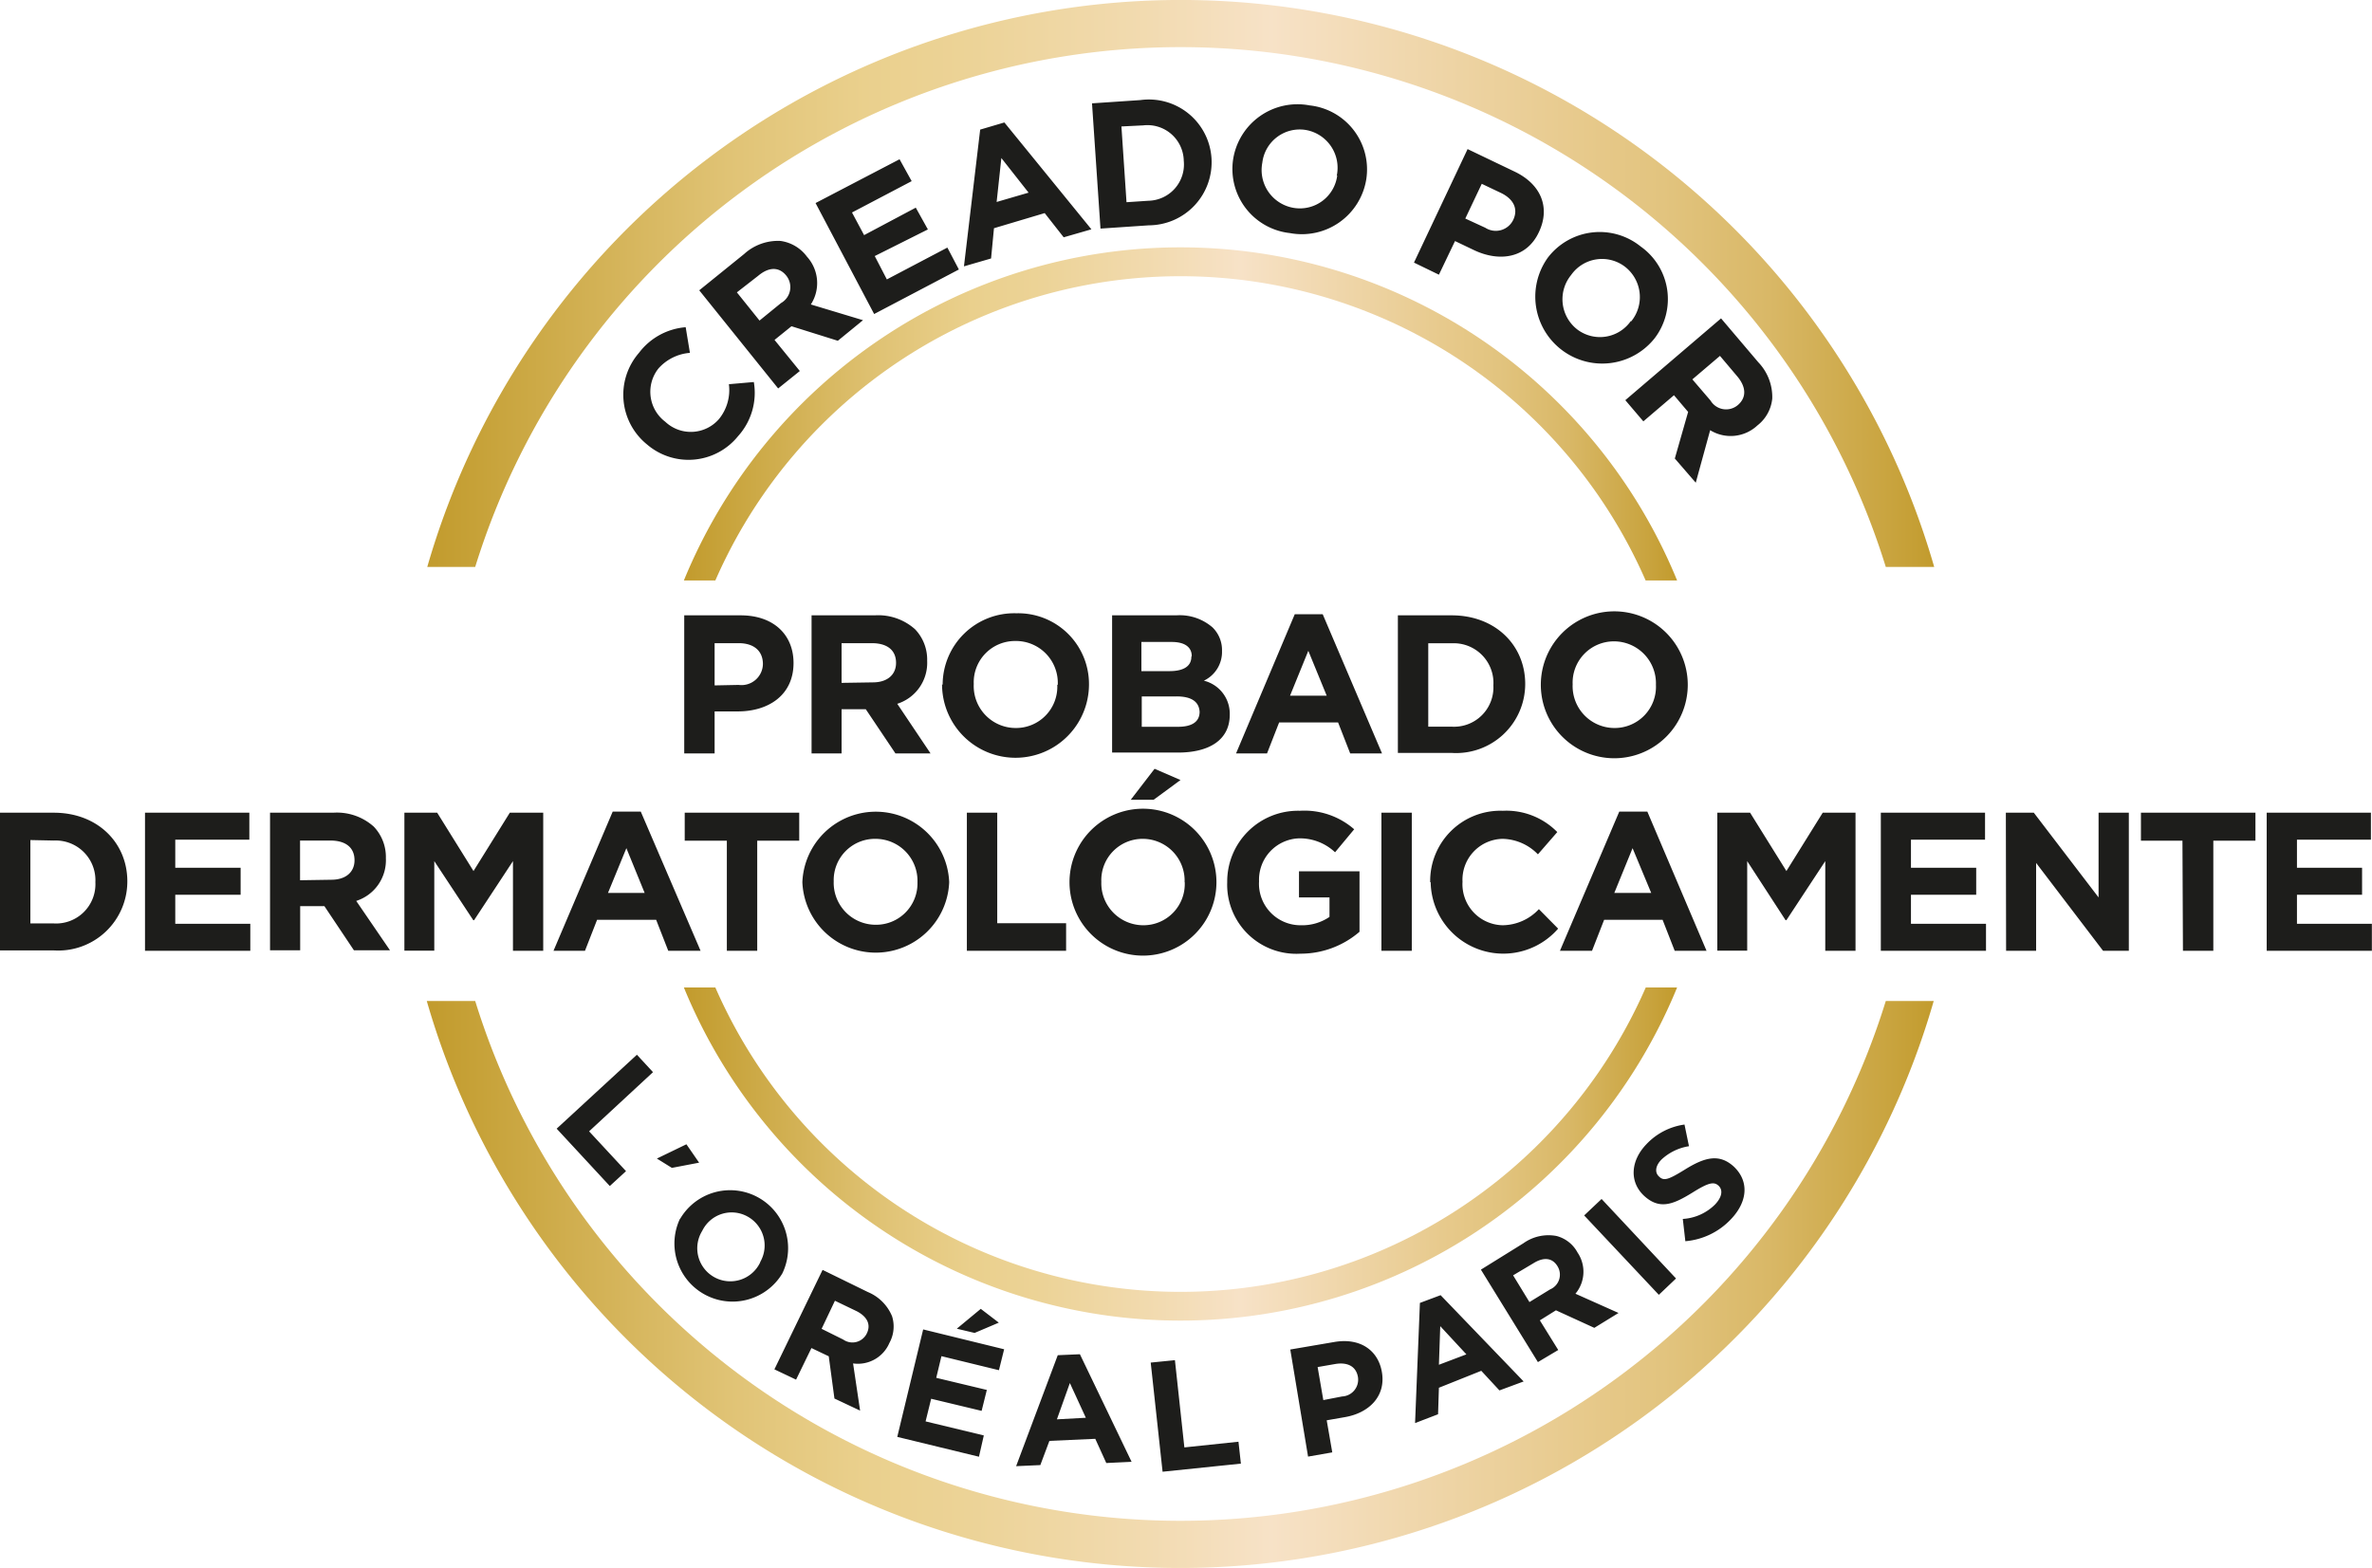 <svg id="e443a20f-7d35-4918-8cc4-c78067540f51" data-name="Capa 1" xmlns="http://www.w3.org/2000/svg" xmlns:xlink="http://www.w3.org/1999/xlink" viewBox="0 0 195.97 129.57"><defs><linearGradient id="b4f0e586-e216-4d79-883f-1356d62623c0" x1="59.62" y1="39.04" x2="141.68" y2="39.04" gradientUnits="userSpaceOnUse"><stop offset="0" stop-color="#c29b2d"/><stop offset=".03" stop-color="#c6a137"/><stop offset=".2" stop-color="#e0c375"/><stop offset=".29" stop-color="#ead08d"/><stop offset=".36" stop-color="#ecd397"/><stop offset=".48" stop-color="#f2dbb1"/><stop offset=".56" stop-color="#f7e2c7"/><stop offset=".78" stop-color="#e6c888"/><stop offset=".82" stop-color="#e2c47f"/><stop offset=".89" stop-color="#d9b867"/><stop offset=".97" stop-color="#c9a43f"/><stop offset="1" stop-color="#c29b2d"/></linearGradient><linearGradient id="ad949202-50ef-4e78-a0b0-159ea2552d8a" x1="59.62" y1="100.21" x2="141.68" y2="100.21" xlink:href="#b4f0e586-e216-4d79-883f-1356d62623c0"/><linearGradient id="e4757ad0-5838-40b6-8f88-3249d3d7cfbd" x1="38.4" y1="28.26" x2="162.9" y2="28.26" xlink:href="#b4f0e586-e216-4d79-883f-1356d62623c0"/><linearGradient id="e424a0a6-033d-4132-8d06-b964ff403df8" x1="38.4" y1="110.99" x2="162.9" y2="110.99" xlink:href="#b4f0e586-e216-4d79-883f-1356d62623c0"/><style>.bd1682bb-9f80-4da3-a6dd-90128e1eed65{fill:#1d1d1b}</style></defs><path d="M62.22 52.81a41.94 41.94 0 0176.86 0h2.6a44.34 44.34 0 00-82.06 0z" transform="translate(-3.12 -4.84)" fill="url(#b4f0e586-e216-4d79-883f-1356d62623c0)"/><path d="M139.09 86.44a41.94 41.94 0 01-76.87 0h-2.6a44.34 44.34 0 0082.06 0z" transform="translate(-3.12 -4.84)" fill="url(#ad949202-50ef-4e78-a0b0-159ea2552d8a)"/><path d="M42.38 51.69a61 61 0 01116.54 0h4a64.78 64.78 0 00-124.5 0z" transform="translate(-3.12 -4.84)" fill="url(#e4757ad0-5838-40b6-8f88-3249d3d7cfbd)"/><path d="M158.92 87.56a61 61 0 01-116.54 0h-4a64.78 64.78 0 00124.5 0z" transform="translate(-3.12 -4.84)" fill="url(#e424a0a6-033d-4132-8d06-b964ff403df8)"/><path class="bd1682bb-9f80-4da3-a6dd-90128e1eed65" d="M59.65 55.69h4.66c2.73 0 4.37 1.61 4.37 3.94 0 2.64-2.05 4-4.61 4h-1.91v3.47h-2.51zm4.5 5.75a1.77 1.77 0 002-1.72c0-1.12-.78-1.73-2-1.73h-1.99v3.49zM70.17 55.69h5.22a4.56 4.56 0 013.33 1.15 3.62 3.62 0 011 2.61A3.55 3.55 0 0177.25 63L80 67.1h-2.9l-2.45-3.65h-2v3.65h-2.48zm5.06 5.54c1.22 0 1.92-.65 1.92-1.61 0-1.07-.75-1.63-2-1.63h-2.5v3.28zM81 61.43a5.91 5.91 0 016.09-5.91 5.85 5.85 0 016 5.87 6.07 6.07 0 01-12.14 0zm9.51 0A3.46 3.46 0 0087 57.81a3.41 3.41 0 00-3.43 3.55A3.47 3.47 0 0087.05 65a3.41 3.41 0 003.42-3.57zM95 55.69h5.3a4.13 4.13 0 013 1 2.62 2.62 0 01.78 1.94 2.63 2.63 0 01-1.5 2.46 2.81 2.81 0 012.14 2.81c0 2.09-1.7 3.13-4.28 3.13H95zm6.58 3.37c0-.75-.59-1.17-1.65-1.17h-2.51v2.41h2.32c1.1 0 1.81-.36 1.81-1.2zm-1.23 3.33h-2.9v2.51h3c1.11 0 1.78-.39 1.78-1.24-.05-.8-.62-1.27-1.91-1.27zM110.09 55.6h2.31l4.9 11.5h-2.63l-1-2.56h-4.87l-1 2.56h-2.56zm2.64 6.73l-1.52-3.71-1.51 3.71zM118.61 55.69h4.45c3.59 0 6.07 2.46 6.07 5.67a5.71 5.71 0 01-6.07 5.7h-4.45zm2.51 2.31v6.89h1.94a3.25 3.25 0 003.44-3.41 3.28 3.28 0 00-3.44-3.48zM130.42 61.43a6.07 6.07 0 0112.14 0 6.07 6.07 0 01-12.14 0zm9.51 0a3.47 3.47 0 00-3.46-3.59 3.41 3.41 0 00-3.42 3.55 3.46 3.46 0 003.46 3.61 3.41 3.41 0 003.42-3.57zM3.12 72h4.45c3.59 0 6.07 2.46 6.07 5.67a5.71 5.71 0 01-6.07 5.71H3.12zm2.51 2.26v6.89h1.94A3.25 3.25 0 0011 77.74a3.28 3.28 0 00-3.44-3.44zM15.1 72h8.62v2.23H17.6v2.32H23v2.23h-5.4v2.4h6.2v2.23h-8.7zM25.43 72h5.22A4.56 4.56 0 0134 73.15a3.63 3.63 0 011 2.61 3.53 3.53 0 01-2.45 3.53l2.79 4.08h-2.98l-2.44-3.65h-2v3.65h-2.49zm5.06 5.54c1.22 0 1.92-.65 1.92-1.61 0-1.07-.75-1.63-2-1.63h-2.5v3.28zM36.53 72h2.71l3 4.82 3-4.82H48v11.41h-2.5V76l-3.21 4.88h-.07L39 76v7.4h-2.47zM53.74 71.91h2.32L61 83.41h-2.67l-1-2.56h-4.88l-1 2.56h-2.6zm2.64 6.72l-1.51-3.7-1.52 3.7zM63.17 74.31h-3.48V72h9.46v2.31h-3.47v9.1h-2.51zM69.41 77.74a6.07 6.07 0 0112.13 0 6.07 6.07 0 01-12.13 0zm9.51 0a3.47 3.47 0 00-3.46-3.58A3.41 3.41 0 0072 77.67a3.47 3.47 0 003.46 3.59 3.42 3.42 0 003.46-3.52zM83 72h2.51v9.13h5.69v2.28H83zM91.48 77.74a6.07 6.07 0 0112.14 0 6.07 6.07 0 01-12.14 0zm9.51 0a3.46 3.46 0 00-3.45-3.58 3.41 3.41 0 00-3.43 3.55 3.47 3.47 0 003.46 3.59 3.41 3.41 0 003.43-3.56zm-2.48-9.37l2.14.93-2.22 1.63h-1.89zM104.51 77.74a5.85 5.85 0 016-5.9 6.24 6.24 0 014.49 1.53l-1.58 1.9a4.23 4.23 0 00-3-1.15 3.42 3.42 0 00-3.28 3.55 3.43 3.43 0 003.46 3.63 4 4 0 002.36-.69V79h-2.52v-2.16h5v5a7.45 7.45 0 01-4.88 1.81 5.71 5.71 0 01-6.05-5.91zM117.25 72h2.51v11.41h-2.51zM121.28 77.74a5.8 5.8 0 016-5.9 5.9 5.9 0 014.5 1.76l-1.6 1.84a4.18 4.18 0 00-2.92-1.28 3.38 3.38 0 00-3.31 3.55 3.39 3.39 0 003.31 3.59 4.15 4.15 0 003-1.33l1.59 1.61a6 6 0 01-10.53-3.83zM136.9 71.91h2.32l4.89 11.5h-2.63l-1-2.56h-4.83l-1 2.56H132zm2.64 6.72l-1.54-3.7-1.51 3.7zM145 72h2.71l3 4.82 3-4.82h2.71v11.41h-2.5V76l-3.21 4.88h-.07L147.47 76v7.4H145zM158.51 72h8.61v2.23H161v2.32h5.39v2.23H161v2.4h6.2v2.23h-8.69zM168.84 72h2.31l5.35 7v-7h2.5v11.41h-2.13l-5.53-7.26v7.26h-2.48zM183.43 74.31H180V72h9.46v2.31h-3.48v9.1h-2.51zM190.39 72H199v2.23h-6.11v2.32h5.38v2.23h-5.38v2.4h6.19v2.23h-8.69zM55.74 92l1.33 1.44-5.28 4.89 3.05 3.29-1.34 1.23-4.39-4.74zM59.83 99.4l1.05 1.52-2.25.43-1.24-.77zM59.3 105.58a4.79 4.79 0 018.45 4.5 4.8 4.8 0 01-8.45-4.53zm6.62 3.56a2.73 2.73 0 00-1.06-3.78 2.7 2.7 0 00-3.72 1.19 2.73 2.73 0 104.79 2.6zM71.08 109.78l3.74 1.83a3.7 3.7 0 012 2 2.82 2.82 0 01-.22 2.21 2.83 2.83 0 01-3 1.69l.58 3.9-2.12-1-.47-3.49-1.43-.68-1.27 2.61-1.79-.85zm1.71 5.76a1.32 1.32 0 001.94-.5c.38-.77 0-1.42-.84-1.85l-1.79-.86-1.1 2.32zM79.39 114.7l6.69 1.64-.43 1.73-4.75-1.16-.43 1.79 4.18 1-.43 1.73-4.17-1-.46 1.87 4.81 1.16-.4 1.76-6.75-1.64zm4.76-1.7l1.49 1.14-2 .85-1.47-.35zM90.51 116.83l1.83-.08 4.27 8.89-2.09.1-.91-2-3.79.17-.75 2-2 .09zm2.32 5.17l-1.32-2.87-1.07 3zM98.19 117.44l2-.2.78 7.21 4.47-.47.2 1.81-6.47.67zM109.72 116.36l3.63-.62c2.13-.37 3.63.67 3.94 2.49.34 2-1.07 3.38-3.07 3.72l-1.49.26.46 2.65-2 .35zm4.28 3.88a1.39 1.39 0 001.31-1.61c-.15-.87-.84-1.23-1.83-1.08l-1.5.26.47 2.73zM120.43 112.51l1.71-.64L129 119l-2 .74-1.5-1.62-3.5 1.4-.07 2.19-1.9.73zm3.84 4.25l-2.16-2.33-.11 3.19zM125.47 109.76l3.51-2.18a3.57 3.57 0 012.74-.6 2.75 2.75 0 011.73 1.36 2.83 2.83 0 01-.17 3.41l3.56 1.59-2 1.23-3.17-1.45-1.33.83 1.52 2.45-1.68 1zm5.72 1.63a1.32 1.32 0 00.62-1.89c-.43-.74-1.17-.79-2-.27l-1.68 1 1.35 2.21zM134 105.28l1.44-1.36 6.15 6.57-1.42 1.35zM142.36 107.41l-.21-1.84a4.12 4.12 0 002.66-1.19c.57-.6.68-1.18.3-1.55-.37-.34-.78-.3-2.11.53-1.61 1-2.77 1.51-4.09.26-1.19-1.15-1.06-2.87.22-4.21a5.32 5.32 0 013.16-1.64l.37 1.79a4.3 4.3 0 00-2.27 1.1c-.53.54-.55 1.08-.22 1.39.42.43.82.26 2.2-.59 1.62-1 2.81-1.3 4-.21 1.31 1.25 1.1 2.95-.26 4.36a5.84 5.84 0 01-3.75 1.8zM56.59 41.58a5.28 5.28 0 01-.68-7.58 5.37 5.37 0 013.86-2.12l.35 2.12a3.88 3.88 0 00-2.6 1.29 3.1 3.1 0 00.56 4.4 3.08 3.08 0 004.44-.22 3.79 3.79 0 00.82-2.88l2.06-.18a5.34 5.34 0 01-1.3 4.47 5.26 5.26 0 01-7.51.7zM60.89 28.83l3.71-3a4.15 4.15 0 013-1.08 3.27 3.27 0 012.19 1.3 3.25 3.25 0 01.32 3.95l4.31 1.3-2.08 1.7-3.83-1.2-1.4 1.13 2.09 2.57-1.79 1.44zm6.76 1.05a1.51 1.51 0 00.44-2.25c-.61-.77-1.46-.73-2.33 0L64 29l1.87 2.33zM70.5 21.62L77.44 18l1 1.81-4.93 2.59 1 1.87L78.78 22l1 1.8-4.39 2.2 1 1.93 5-2.63.95 1.81-7 3.68zM84.1 15.55l2-.59 7.19 8.83-2.29.66-1.57-2-4.19 1.25-.24 2.5-2.24.65zm4 5.21l-2.25-2.86-.39 3.63zM93.34 13.38l4-.27a5.18 5.18 0 015.87 4.79 5.21 5.21 0 01-5.17 5.56l-4 .27zm2.43 1.91l.42 6.26 1.81-.12a3 3 0 002.92-3.31 3 3 0 00-3.34-2.92zM105 18a5.38 5.38 0 016.32-4.45 5.32 5.32 0 014.68 6.1 5.39 5.39 0 01-6.32 4.45A5.33 5.33 0 01105 18zm8.56 1.36a3.17 3.17 0 00-2.56-3.78 3.11 3.11 0 00-3.59 2.71 3.17 3.17 0 002.6 3.73 3.11 3.11 0 003.59-2.68zM124.37 17.16l3.84 1.84c2.25 1.06 3 3 2.06 5-1 2.18-3.26 2.51-5.37 1.51l-1.57-.75-1.33 2.78-2.06-1zm1.46 6.5a1.6 1.6 0 002.31-.65c.44-.93 0-1.73-1-2.22l-1.6-.76-1.36 2.87zM131 26.13a5.39 5.39 0 017.67-.92 5.33 5.33 0 011.14 7.6 5.53 5.53 0 01-8.81-6.68zm6.89 5.26a3.17 3.17 0 00-.52-4.51 3.12 3.12 0 00-4.45.69 3.16 3.16 0 00.53 4.51 3.11 3.11 0 004.39-.69zM145.31 31.15l3.08 3.63a4.15 4.15 0 011.15 3 3.21 3.21 0 01-1.23 2.22 3.23 3.23 0 01-3.9.39l-1.19 4.34-1.73-2 1.1-3.85-1.17-1.38-2.53 2.16-1.49-1.75zm-.87 6.79a1.5 1.5 0 002.25.38c.74-.63.69-1.48 0-2.33l-1.47-1.74-2.28 1.94z" transform="translate(-3.12 -4.84)"/></svg>